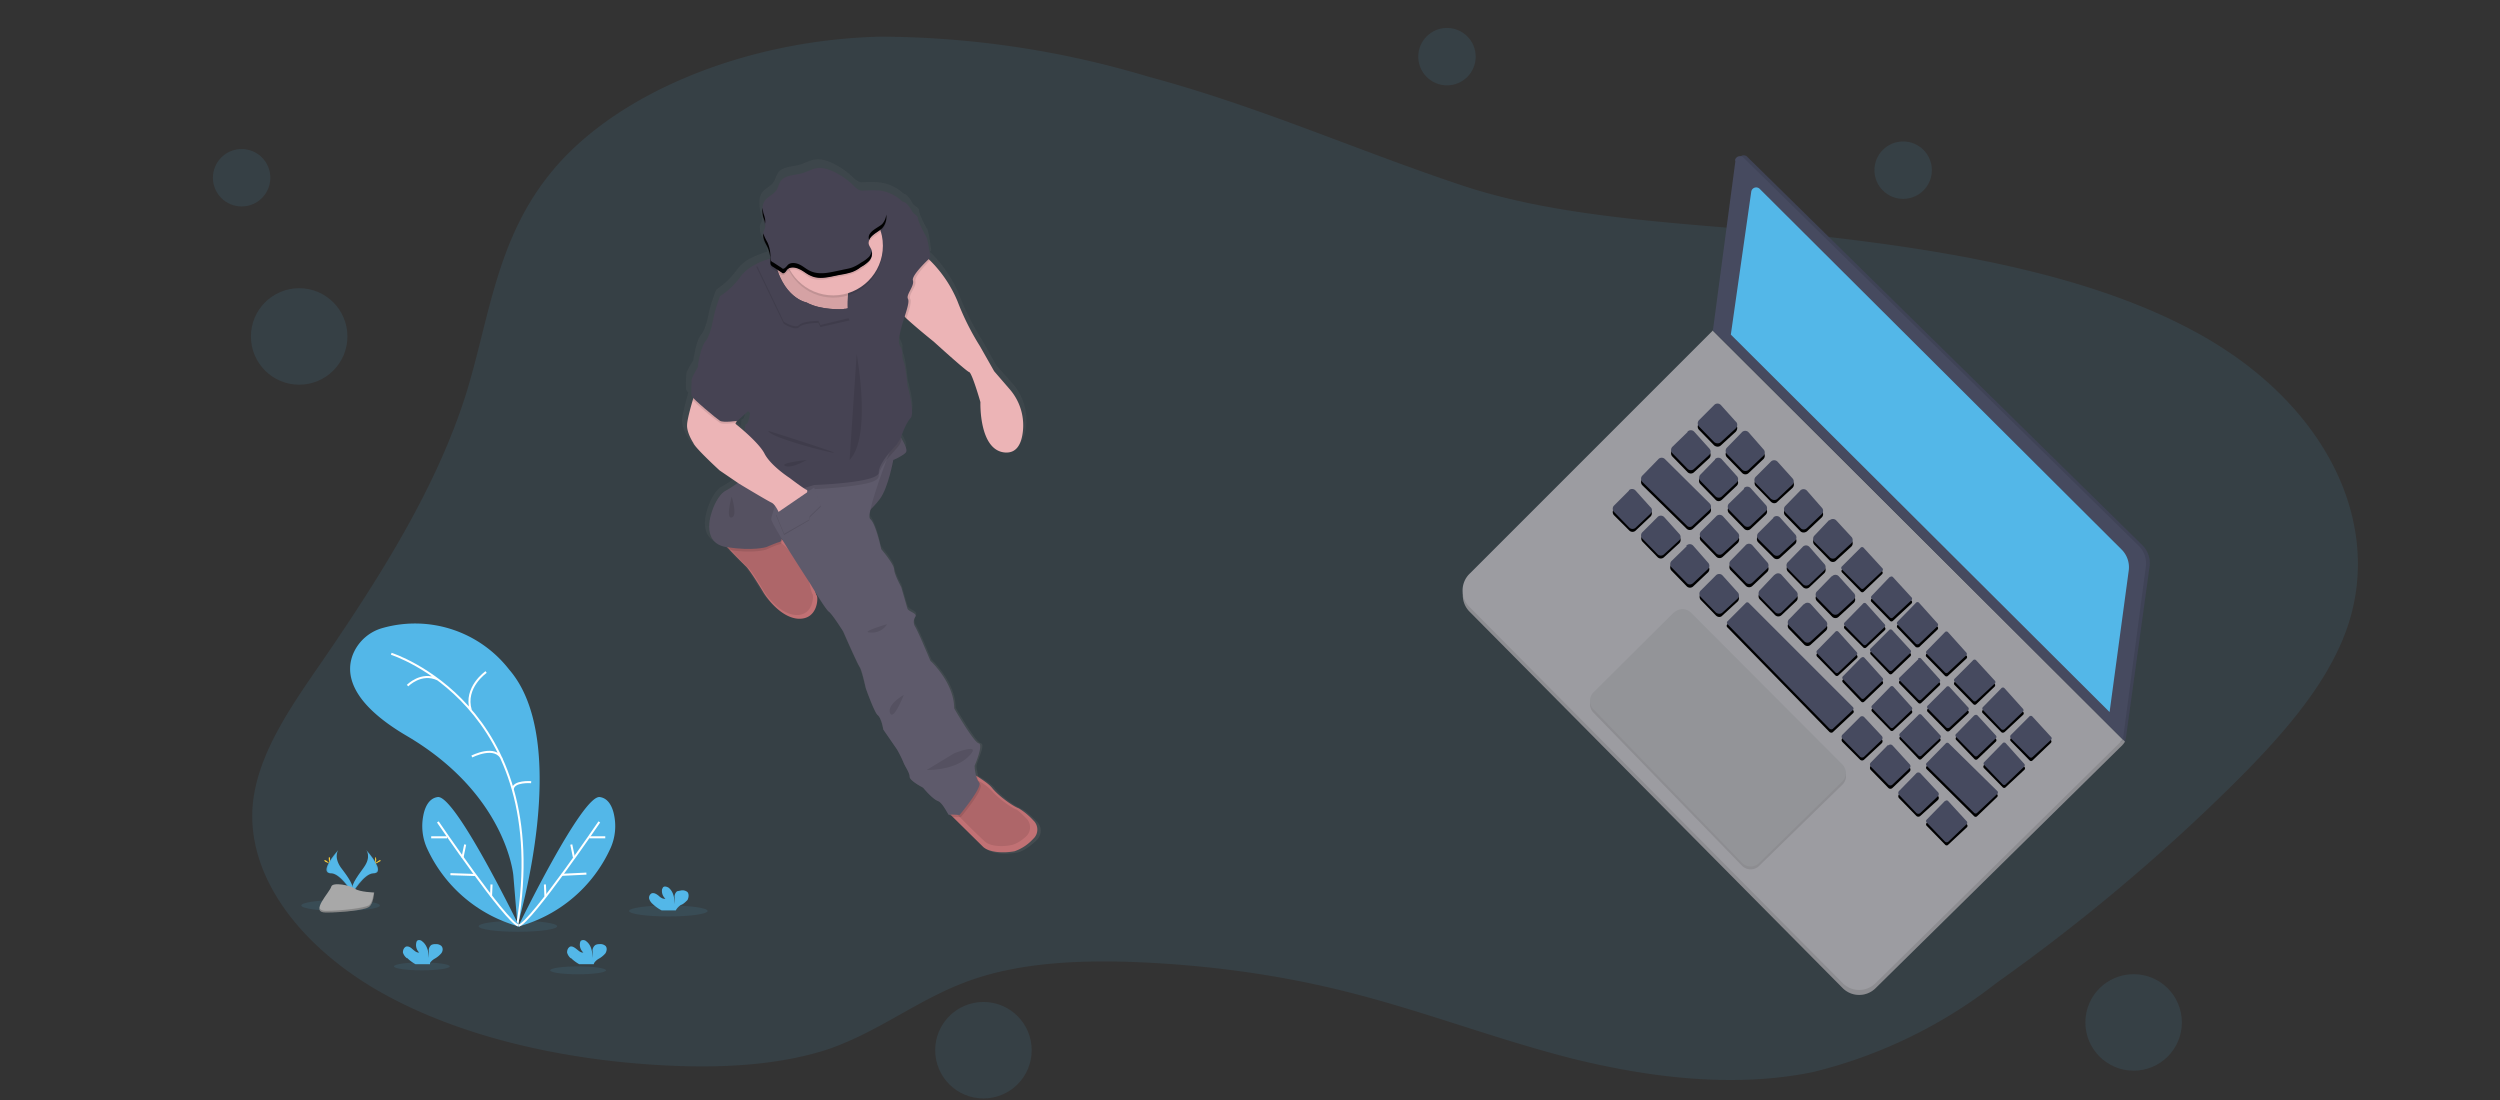 <svg viewBox="0 0 600 264" xmlns="http://www.w3.org/2000/svg" fill-rule="evenodd" clip-rule="evenodd" stroke-miterlimit="10"><rect x="0" y="0" width="600" height="264" fill="#333333" stroke="none"/><path fill="none" d="M0 0h600v264H0z"/><path d="M275.6 18.4a226 226 0 0 0-64.4-9.6c-32.6.8-63.9 13.8-79.2 32.9-13 16.1-14.6 35-20.2 53-7 22.1-20.1 43-34.2 63.6-7.6 11-15.6 22.3-16.9 34.4-1.7 16.8 10.4 33.5 29.4 44.7 19 11.1 44.2 17 69.5 18.3 13.5.7 27.5 0 39.5-4 12.7-4.5 21.9-12.4 34.6-16.7 11.8-4 25.5-4.6 38.8-4.1 17.3.7 34.3 3 50.6 7.1 18.4 4.6 35.6 11.3 54 16 18.5 4.6 39 7.2 58 3.3a116.2 116.2 0 0 0 44.2-21.5 454 454 0 0 0 56.5-47.4c11.4-11.3 22-23.2 27-36.3 9.6-25.2-3.6-53.6-33-70.8-24.3-14.2-57-20.4-89-24.2-29-3.4-62.7-3.6-89.6-12.5-25.6-8.5-48.8-19-75.6-26.2z" fill="#53b7e8" fill-opacity=".1" fill-rule="nonzero"/><path d="M509.5 177.5l.5.5.2-.9-.2-1h-.7l.2 1.4z" fill="#464a5f" fill-rule="nonzero"/><path d="M509.5 177.5l.5.5.2-.9-.2-1h-.7l.2 1.4z" fill-opacity=".1" fill-rule="nonzero"/><path d="M509.5 177.5l.5.5-.5.7-.6-.3-.1-.2.7-.7z" fill="#9c9ca1" fill-rule="nonzero"/><path d="M509.5 177.5l.5.5-.5.7-.6-.3-.1-.2.7-.7z" fill-opacity=".1" fill-rule="nonzero"/><path d="M411.1 80.5l-58.4 58.4a5.6 5.6 0 0 0 0 7.9l89.5 90.3a5.6 5.6 0 0 0 8 0l59.3-58.4L411 80.5z" fill="#9c9ca1" fill-rule="nonzero"/><path d="M411.1 80.5l-58.4 58.4a5.6 5.6 0 0 0 0 7.9l89.5 90.3a5.6 5.6 0 0 0 8 0l59.3-58.4L411 80.5z" fill-opacity=".1" fill-rule="nonzero"/><path d="M411.1 79.3l-58.4 58.4a5.6 5.6 0 0 0 0 8l89.5 90.2a5.6 5.6 0 0 0 8 0l59.3-58.4L411 79.3z" fill="#9c9ca1" fill-rule="nonzero"/><path d="M417.3 38.2L411.9 79l98.3 98.2 5.7-41.3a6 6 0 0 0-1.8-5.1l-94.8-93.2a1.2 1.2 0 0 0-2 .7z" fill="#464a5f" fill-rule="nonzero"/><path d="M417.3 38.2L411.9 79l98.3 98.2 5.7-41.3a6 6 0 0 0-1.8-5.1l-94.8-93.2a1.2 1.2 0 0 0-2 .7z" fill-opacity=".1" fill-rule="nonzero"/><path d="M416.5 38.6l-5.4 40.7 98.4 98.2L515 136a6 6 0 0 0-1.7-5l-94.9-93.2a1.2 1.2 0 0 0-2 .7z" fill="#464a5f" fill-rule="nonzero"/><path d="M411.4 98l-3.6 3.6a1.1 1.1 0 0 0 0 1.6l3.6 3.7c.5.4 1.2.4 1.6 0l3.6-3.3c.4-.5.5-1.2 0-1.6l-3.6-4a1.1 1.1 0 0 0-1.6 0zm6.6 6.6l-3.5 3.6a1.1 1.1 0 0 0 0 1.6l3.6 3.7a1.1 1.1 0 0 0 1.6 0l3.5-3.3a1.1 1.1 0 0 0 0-1.6l-3.5-4a1.1 1.1 0 0 0-1.7 0zm7 7l-3.6 3.6a1.1 1.1 0 0 0 0 1.5l3.6 3.7c.5.5 1.2.5 1.6 0l3.6-3.3c.4-.4.5-1.1 0-1.6l-3.6-3.9a1.1 1.1 0 0 0-1.6 0zm7 7l-3.5 3.6a1.1 1.1 0 0 0 0 1.6l3.6 3.7c.4.4 1.1.4 1.6 0l3.5-3.3a1.1 1.1 0 0 0 0-1.6l-3.5-4a1.1 1.1 0 0 0-1.7 0zm7 7l-3.5 3.6a1.1 1.1 0 0 0 0 1.6l3.6 3.7c.4.5 1.2.5 1.6 0l3.6-3.3a1.1 1.1 0 0 0 0-1.6l-3.6-3.9a1.1 1.1 0 0 0-1.6 0zm7.5 6.6l-4.4 4.5c-.2.2-.2.5 0 .7l4.5 4.6c.2.2.5.2.7 0l4.4-4.2a.5.5 0 0 0 0-.7l-4.4-4.9a.5.5 0 0 0-.8 0zm7 7l-4.3 4.5a.5.5 0 0 0 0 .8l4.4 4.5c.2.2.5.2.7 0l4.4-4.1a.5.5 0 0 0 0-.8l-4.4-4.8a.5.5 0 0 0-.7 0zm6.3 6.3l-4.4 4.5a.5.5 0 0 0 0 .7l4.4 4.6c.2.1.6.1.8 0l4.4-4.2a.5.5 0 0 0 0-.7l-4.4-4.9a.5.5 0 0 0-.8 0zm7 7l-4.4 4.4a.5.5 0 0 0 0 .8l4.4 4.5a.5.5 0 0 0 .7 0l4.4-4.1a.5.5 0 0 0 0-.8l-4.4-4.8a.5.5 0 0 0-.7 0zm6.7 6.7l-4.4 4.5a.5.5 0 0 0 0 .7l4.5 4.6c.2.2.5.2.7 0l4.4-4.2a.5.5 0 0 0 0-.7l-4.4-4.9a.5.5 0 0 0-.8 0zm6.8 6.8l-4.4 4.4a.5.5 0 0 0 0 .8l4.4 4.5c.2.2.5.2.8 0l4.4-4.1a.5.5 0 0 0 0-.8L481 166a.5.5 0 0 0-.8 0zm6.7 6.7l-4.4 4.5c-.2.2-.2.5 0 .7l4.5 4.6c.2.2.5.2.7 0l4.4-4.2a.5.5 0 0 0 0-.7l-4.4-4.8a.5.5 0 0 0-.8 0zm-82-68.3l-3.6 3.6a1.1 1.1 0 0 0 0 1.6l3.6 3.7a1.1 1.1 0 0 0 1.6 0l3.6-3.3a1.1 1.1 0 0 0 0-1.6l-3.6-4a1.1 1.1 0 0 0-1.6 0zm-14 14l-3.6 3.7a1.1 1.1 0 0 0 0 1.6l3.6 3.6a1.1 1.1 0 0 0 1.6 0l3.5-3.3a1.1 1.1 0 0 0 0-1.6l-3.6-3.9a1.1 1.1 0 0 0-1.6 0zm20.6-7.4l-3.5 3.6a1.1 1.1 0 0 0 0 1.6l3.6 3.7c.4.5 1.1.5 1.6 0l3.5-3.3a1.1 1.1 0 0 0 0-1.6l-3.6-4a1.1 1.1 0 0 0-1.6 0zm7 7l-3.6 3.6a1.1 1.1 0 0 0 0 1.6l3.6 3.7a1.1 1.1 0 0 0 1.6 0l3.5-3.3a1.1 1.1 0 0 0 .1-1.6l-3.6-4a1.1 1.1 0 0 0-1.7 0zm7 7l-3.6 3.6a1.1 1.1 0 0 0 0 1.6l3.7 3.7a1.1 1.1 0 0 0 1.5 0l3.6-3.3a1.1 1.1 0 0 0 0-1.6l-3.6-4a1.1 1.1 0 0 0-1.6 0zm-27.8-.1l-3.6 3.6a1.1 1.1 0 0 0 0 1.5l3.6 3.7a1.1 1.1 0 0 0 1.6 0l3.6-3.3a1.1 1.1 0 0 0 0-1.6l-3.6-4a1.1 1.1 0 0 0-1.6 0zm7 7l-3.6 3.5a1.1 1.1 0 0 0 0 1.6l3.6 3.7a1.1 1.1 0 0 0 1.6 0l3.5-3.3a1.1 1.1 0 0 0 0-1.6l-3.5-4a1.1 1.1 0 0 0-1.7 0zm7 7l-3.6 3.6a1.1 1.1 0 0 0 0 1.5l3.6 3.7c.5.5 1.2.5 1.6 0l3.6-3.3a1.1 1.1 0 0 0 0-1.6l-3.6-3.9a1.1 1.1 0 0 0-1.6 0zm20.8-6.8l-3.5 3.6a1.1 1.1 0 0 0 0 1.5l3.6 3.7a1.1 1.1 0 0 0 1.6 0l3.5-3.3a1.1 1.1 0 0 0 0-1.6l-3.5-3.9a1.1 1.1 0 0 0-1.7 0zm7 7l-3.5 3.6a1.1 1.1 0 0 0 0 1.6l3.6 3.7a1.1 1.1 0 0 0 1.6 0l3.6-3.3a1.1 1.1 0 0 0 0-1.6l-3.6-4a1.1 1.1 0 0 0-1.6 0zm7.5 6.6l-4.4 4.5a.5.5 0 0 0 0 .7l4.5 4.5a.5.5 0 0 0 .7 0l4.4-4.1a.5.5 0 0 0 0-.8l-4.4-4.8a.5.5 0 0 0-.8 0zm6.3 6.2l-4.4 4.5a.5.5 0 0 0 0 .7l4.4 4.6a.5.5 0 0 0 .7 0l4.4-4.2a.5.5 0 0 0 0-.7l-4.4-4.9a.5.5 0 0 0-.7 0zm7 7l-4.5 4.5a.5.5 0 0 0 0 .7l4.5 4.6c.2.2.5.2.7 0l4.4-4.2a.5.5 0 0 0 0-.7l-4.4-4.9a.5.5 0 0 0-.8 0zm6.7 6.8l-4.4 4.4a.5.5 0 0 0 0 .8l4.4 4.5c.2.2.6.2.8 0l4.4-4.1a.5.5 0 0 0 0-.8l-4.4-4.8a.5.5 0 0 0-.8 0zm-55.2-41l-3.6 3.6a1.1 1.1 0 0 0 0 1.6l3.6 3.7a1.1 1.1 0 0 0 1.6 0l3.6-3.3c.4-.5.4-1.2 0-1.6l-3.6-4a1.1 1.1 0 0 0-1.6 0zm7 7l-3.5 3.6a1.1 1.1 0 0 0 0 1.6l3.6 3.7a1.1 1.1 0 0 0 1.6 0l3.5-3.3a1.1 1.1 0 0 0 0-1.6l-3.5-4a1.1 1.1 0 0 0-1.7 0zm7 7l-3.5 3.6a1.1 1.1 0 0 0 0 1.6l3.6 3.7a1.1 1.1 0 0 0 1.6 0l3.5-3.3a1.1 1.1 0 0 0 0-1.6l-3.5-4a1.1 1.1 0 0 0-1.7 0zm7 7.1l-3.5 3.6a1.1 1.1 0 0 0 0 1.6l3.6 3.7a1.1 1.1 0 0 0 1.6 0l3.6-3.3a1.1 1.1 0 0 0 0-1.6l-3.6-4a1.1 1.1 0 0 0-1.6 0zm7.6 6.6l-4.4 4.4c-.2.2-.2.6 0 .8l4.4 4.5a.5.5 0 0 0 .7 0l4.4-4.1a.5.5 0 0 0 0-.8l-4.4-4.8a.5.5 0 0 0-.7 0zm6.2 6.2l-4.4 4.5c-.2.2-.2.5 0 .7l4.4 4.6a.5.5 0 0 0 .7 0l4.4-4.2a.5.5 0 0 0 0-.7l-4.3-4.9a.5.5 0 0 0-.8 0zm7 7l-4.4 4.5c-.2.2-.2.5 0 .7l4.4 4.5a.5.5 0 0 0 .7 0l4.4-4.1a.5.5 0 0 0 0-.7l-4.4-4.9a.5.5 0 0 0-.7 0zm6.7 6.8l-4.4 4.4c-.2.2-.2.5 0 .7l4.4 4.6a.5.5 0 0 0 .8 0l4.4-4.2a.5.5 0 0 0 0-.7l-4.4-4.8a.5.5 0 0 0-.8 0zm13.5 0l-4.4 4.5a.5.5 0 0 0 0 .7l4.4 4.6a.5.5 0 0 0 .7 0l4.4-4.2a.5.5 0 0 0 0-.7l-4.4-4.9a.5.5 0 0 0-.7 0zm6.7 6.8l-4.4 4.4a.5.5 0 0 0 0 .8l4.4 4.5a.5.5 0 0 0 .8 0l4.4-4.1a.5.5 0 0 0 0-.8l-4.4-4.8a.5.5 0 0 0-.8 0zm-34.2-6.3l-4.2 4.2a.7.7 0 0 0 0 1l4.2 4.2a.7.7 0 0 0 1 0l4.2-3.9a.7.7 0 0 0 0-1l-4.2-4.5a.7.7 0 0 0-1 0zm6.7 6.7l-4.1 4.2a.7.7 0 0 0 0 1l4.2 4.3a.7.7 0 0 0 1 0l4.1-3.9a.7.7 0 0 0 0-1l-4.1-4.6a.7.7 0 0 0-1 0zm6.8 6.8l-4.1 4.2a.7.7 0 0 0 0 1l4.1 4.2a.7.7 0 0 0 1 0l4.2-3.8a.7.7 0 0 0 0-1l-4.2-4.6a.7.7 0 0 0-1 0zm6.9 6.6l-4.4 4.5c-.2.2-.2.5 0 .7l4.4 4.5a.5.5 0 0 0 .8 0l4.4-4.1a.5.5 0 0 0 0-.8l-4.4-4.8a.5.5 0 0 0-.8 0zM398 111l-3.8 3.9a1.1 1.1 0 0 0 0 1.6l10.6 10.4c.4.4 1.1.4 1.5 0l4-3.7a1.1 1.1 0 0 0 0-1.6L399.6 111a1.1 1.1 0 0 0-1.6 0zm69 68.2l-4.6 4.7c-.2.2-.2.5 0 .7l11.4 11.3a.5.5 0 0 0 .7 0l4.8-4.6a.5.5 0 0 0 0-.7L467.7 179a.5.5 0 0 0-.7 0zm-48-33.7l-4.4 4.3a.5.5 0 0 0 0 .8l24.5 25.1c.3.2.6.2.8 0l4.8-4.5a.5.5 0 0 0 0-.8l-25-25a.5.5 0 0 0-.7 0z" fill-rule="nonzero"/><path d="M411.4 97.2l-3.6 3.6a1.1 1.1 0 0 0 0 1.6l3.6 3.7c.5.4 1.2.4 1.6 0l3.6-3.3c.4-.4.5-1.2 0-1.6l-3.6-4a1.1 1.1 0 0 0-1.6 0zm6.6 6.6l-3.5 3.6a1.1 1.1 0 0 0 0 1.6l3.6 3.7a1.1 1.1 0 0 0 1.6 0l3.5-3.3a1.1 1.1 0 0 0 0-1.6l-3.5-4a1.1 1.1 0 0 0-1.7 0zm7 7l-3.6 3.6a1.1 1.1 0 0 0 0 1.6l3.6 3.7c.5.4 1.2.4 1.6 0l3.6-3.4a1.1 1.1 0 0 0 0-1.5l-3.6-4a1.1 1.1 0 0 0-1.6 0zm7 7l-3.5 3.6a1.1 1.1 0 0 0 0 1.6l3.6 3.7c.4.5 1.1.5 1.6 0l3.5-3.3a1.1 1.1 0 0 0 0-1.6l-3.5-4a1.1 1.1 0 0 0-1.7 0zm7 7l-3.5 3.7a1.1 1.1 0 0 0 0 1.6l3.6 3.6c.4.5 1.2.5 1.6 0l3.6-3.3a1.1 1.1 0 0 0 0-1.6l-3.6-3.9a1.1 1.1 0 0 0-1.6 0zm7.5 6.7l-4.4 4.4a.5.5 0 0 0 0 .8l4.5 4.5c.2.2.5.2.7 0l4.4-4.1a.5.5 0 0 0 0-.8l-4.4-4.8a.5.5 0 0 0-.8 0zm7 7l-4.3 4.5a.5.5 0 0 0 0 .7l4.4 4.5c.2.2.5.2.7 0l4.4-4.1a.5.5 0 0 0 0-.8l-4.4-4.8a.5.5 0 0 0-.7 0zm6.3 6.2l-4.4 4.5a.5.5 0 0 0 0 .7l4.4 4.6c.2.2.6.2.8 0l4.4-4.2a.5.5 0 0 0 0-.7l-4.4-4.9a.5.5 0 0 0-.8 0zm7 7l-4.4 4.5a.5.5 0 0 0 0 .7l4.4 4.5a.5.5 0 0 0 .7 0l4.4-4.1a.5.5 0 0 0 0-.7l-4.4-4.9a.5.5 0 0 0-.7 0zm6.7 6.8l-4.4 4.4a.5.5 0 0 0 0 .7l4.5 4.6c.2.2.5.2.7 0l4.4-4.1a.5.5 0 0 0 0-.8l-4.4-4.8a.5.5 0 0 0-.8 0zm6.8 6.7l-4.4 4.5a.5.5 0 0 0 0 .7l4.4 4.6c.2.2.6.2.8 0l4.4-4.2a.5.5 0 0 0 0-.7l-4.4-4.9a.5.5 0 0 0-.8 0zm6.7 6.8l-4.4 4.4c-.2.2-.2.6 0 .8l4.5 4.5c.2.2.5.2.7 0l4.4-4.1a.5.5 0 0 0 0-.8l-4.4-4.8a.5.5 0 0 0-.8 0zm-82-68.3l-3.6 3.5a1.1 1.1 0 0 0 0 1.6l3.6 3.7a1.1 1.1 0 0 0 1.6 0l3.6-3.3a1.1 1.1 0 0 0 0-1.6l-3.6-4a1.1 1.1 0 0 0-1.6 0zm-14 14l-3.6 3.6a1.1 1.1 0 0 0 0 1.6l3.6 3.7a1.1 1.1 0 0 0 1.6 0l3.5-3.3c.5-.5.5-1.2 0-1.6l-3.6-4a1.1 1.1 0 0 0-1.6 0zm20.6-7.4l-3.5 3.6a1.1 1.1 0 0 0 0 1.5l3.6 3.7a1.1 1.1 0 0 0 1.6 0l3.5-3.3a1.1 1.1 0 0 0 0-1.6l-3.6-4a1.1 1.1 0 0 0-1.6 0zm7 7l-3.6 3.5a1.1 1.1 0 0 0 0 1.6l3.6 3.7a1.1 1.1 0 0 0 1.6 0l3.5-3.3a1.1 1.1 0 0 0 .1-1.6l-3.6-4a1.1 1.1 0 0 0-1.7 0zm7 7l-3.6 3.6a1.1 1.1 0 0 0 0 1.5l3.7 3.7a1.1 1.1 0 0 0 1.5 0l3.6-3.3a1.1 1.1 0 0 0 0-1.6l-3.6-4a1.1 1.1 0 0 0-1.6 0zm-27.8-.2l-3.6 3.6a1.1 1.1 0 0 0 0 1.6l3.6 3.7a1.1 1.1 0 0 0 1.6 0l3.6-3.3a1.1 1.1 0 0 0 0-1.6l-3.6-4a1.1 1.1 0 0 0-1.6 0zm7 7l-3.6 3.5a1.1 1.1 0 0 0 0 1.6l3.6 3.7c.4.5 1.1.5 1.6 0l3.5-3.3a1.1 1.1 0 0 0 0-1.6l-3.5-4a1.1 1.1 0 0 0-1.7 0zm7 7l-3.6 3.6a1.1 1.1 0 0 0 0 1.6l3.6 3.7c.5.4 1.2.4 1.6 0l3.6-3.3a1.1 1.1 0 0 0 0-1.6l-3.6-4a1.1 1.1 0 0 0-1.6 0zm20.8-6.8l-3.5 3.6a1.1 1.1 0 0 0 0 1.6l3.6 3.7a1.1 1.1 0 0 0 1.6 0l3.5-3.3a1.1 1.1 0 0 0 0-1.6l-3.5-4a1.1 1.1 0 0 0-1.7 0zm7 7l-3.5 3.6a1.1 1.1 0 0 0 0 1.6l3.6 3.7a1.1 1.1 0 0 0 1.6 0l3.6-3.3a1.1 1.1 0 0 0 0-1.6l-3.6-4a1.1 1.1 0 0 0-1.6 0zm7.5 6.6l-4.4 4.5a.5.5 0 0 0 0 .7l4.5 4.6a.5.5 0 0 0 .7 0l4.4-4.2a.5.5 0 0 0 0-.7l-4.4-4.9a.5.5 0 0 0-.8 0zm6.3 6.3l-4.4 4.4a.5.5 0 0 0 0 .8l4.4 4.5a.5.5 0 0 0 .7 0l4.4-4.2a.5.5 0 0 0 0-.7l-4.4-4.8a.5.5 0 0 0-.7 0zm7 7l-4.5 4.4a.5.5 0 0 0 0 .7l4.5 4.6c.2.2.5.2.7 0l4.4-4.2a.5.5 0 0 0 0-.7l-4.4-4.9a.5.5 0 0 0-.8 0zm6.7 6.7l-4.4 4.4a.5.5 0 0 0 0 .8l4.4 4.5c.2.2.6.2.8 0l4.4-4.1a.5.5 0 0 0 0-.8l-4.4-4.8a.5.5 0 0 0-.8 0zm-55.2-41l-3.6 3.6a1.1 1.1 0 0 0 0 1.6l3.6 3.7a1.1 1.1 0 0 0 1.6 0l3.6-3.3c.4-.5.4-1.2 0-1.6l-3.6-4a1.1 1.1 0 0 0-1.6 0zm7 7l-3.5 3.6a1.1 1.1 0 0 0 0 1.6l3.6 3.7a1.1 1.1 0 0 0 1.6 0l3.5-3.3a1.1 1.1 0 0 0 0-1.6l-3.5-4a1.1 1.1 0 0 0-1.7 0zm7 7l-3.5 3.7a1.1 1.1 0 0 0 0 1.6l3.6 3.7a1.1 1.1 0 0 0 1.6 0l3.5-3.4a1.1 1.1 0 0 0 0-1.6l-3.5-3.9a1.1 1.1 0 0 0-1.7 0zm7 7.1l-3.5 3.6a1.1 1.1 0 0 0 0 1.6l3.6 3.7a1.1 1.1 0 0 0 1.6 0l3.6-3.3a1.1 1.1 0 0 0 0-1.6l-3.6-4a1.1 1.1 0 0 0-1.6 0zm7.6 6.6l-4.4 4.5c-.2.2-.2.5 0 .7l4.4 4.6a.5.5 0 0 0 .7 0l4.4-4.2a.5.5 0 0 0 0-.7l-4.4-4.9a.5.5 0 0 0-.7 0zm6.2 6.2l-4.4 4.5c-.2.2-.2.5 0 .7l4.4 4.6a.5.5 0 0 0 .7 0l4.4-4.2a.5.5 0 0 0 0-.7l-4.3-4.8a.5.5 0 0 0-.8 0zm7 7l-4.4 4.5c-.2.2-.2.5 0 .7l4.4 4.6a.5.5 0 0 0 .7 0l4.4-4.2a.5.5 0 0 0 0-.7l-4.4-4.9a.5.5 0 0 0-.7 0zm6.7 6.8L456 176c-.2.2-.2.6 0 .8l4.4 4.5a.5.5 0 0 0 .8 0l4.4-4.1a.5.5 0 0 0 0-.8l-4.4-4.8a.5.5 0 0 0-.8 0zm13.5 0l-4.4 4.5a.5.5 0 0 0 0 .8l4.4 4.5a.5.5 0 0 0 .7 0l4.4-4.2a.5.5 0 0 0 0-.7l-4.4-4.8a.5.5 0 0 0-.7 0zm6.7 6.8l-4.4 4.5a.5.5 0 0 0 0 .7l4.4 4.6a.5.5 0 0 0 .8 0l4.4-4.2a.5.5 0 0 0 0-.7l-4.4-4.9a.5.5 0 0 0-.8 0zm-34.2-6.3l-4.2 4.2a.7.7 0 0 0 0 1l4.2 4.3a.7.7 0 0 0 1 0l4.2-4a.7.7 0 0 0 0-1l-4.2-4.5a.7.7 0 0 0-1 0zm6.7 6.7L449 183a.7.7 0 0 0 0 1l4.2 4.3a.7.7 0 0 0 1 0l4.1-3.9a.7.7 0 0 0 0-1l-4.1-4.5a.7.7 0 0 0-1 0zm6.8 6.8l-4.1 4.2a.7.7 0 0 0 0 1l4.1 4.3a.7.7 0 0 0 1 0l4.2-4a.7.7 0 0 0 0-1l-4.2-4.5a.7.7 0 0 0-1 0zm6.9 6.6l-4.4 4.5c-.2.2-.2.5 0 .7l4.4 4.6c.2.2.6.2.8 0l4.4-4.2a.5.5 0 0 0 0-.7l-4.4-4.8a.5.5 0 0 0-.8 0zm-68.8-82l-3.8 3.9a1.1 1.1 0 0 0 0 1.6l10.6 10.4c.4.5 1.1.5 1.5 0l4-3.7a1.1 1.1 0 0 0 0-1.6l-10.7-10.6a1.1 1.1 0 0 0-1.6 0zm69 68.2l-4.6 4.7c-.2.2-.2.5 0 .7l11.4 11.3a.5.5 0 0 0 .7 0l4.8-4.5a.5.5 0 0 0 0-.8l-11.6-11.4a.5.5 0 0 0-.7 0zm-48-33.7l-4.4 4.4a.5.5 0 0 0 0 .7l24.5 25.1c.3.2.6.2.8 0l4.8-4.5a.5.5 0 0 0 0-.7l-25-25a.5.5 0 0 0-.7 0z" fill="#464a5f" fill-rule="nonzero"/><path d="M401.7 147.8L382.4 167a2.9 2.9 0 0 0 0 4l35.7 36.8a2.9 2.9 0 0 0 4.1 0l20-19.5a2.9 2.9 0 0 0 0-4.1l-36.4-36.4a2.9 2.9 0 0 0-4 0z" fill-opacity=".1" fill-rule="nonzero"/><path d="M401.7 147l-19.3 19.2a2.9 2.9 0 0 0 0 4l35.7 36.9a2.9 2.9 0 0 0 4.1 0l20-19.6a2.9 2.9 0 0 0 0-4L405.8 147a2.9 2.9 0 0 0-4 0z" fill="#939498" fill-rule="nonzero"/><path d="M420.3 46l-4.9 34.3 90.9 90.6 4.6-34a6 6 0 0 0-1.7-5l-86.9-86.6a1.2 1.2 0 0 0-2 .7z" fill="#53b7e8" fill-rule="nonzero"/><ellipse cx="295.1" cy="682.4" rx="23.1" ry="3.2" fill="#53b7e8" fill-opacity=".1" transform="matrix(.408 0 0 .413 40 -63.2)"/><ellipse cx="206.6" cy="691.3" rx="23.1" ry="3.2" fill="#53b7e8" fill-opacity=".1" transform="matrix(.408 0 0 .413 40 -63.2)"/><ellipse cx="102.3" cy="679.2" rx="23.1" ry="3.2" fill="#53b7e8" fill-opacity=".1" transform="matrix(.408 0 0 .413 40 -63.2)"/><ellipse cx="242" cy="716.9" rx="16.4" ry="2.3" fill="#53b7e8" fill-opacity=".1" transform="matrix(.408 0 0 .413 40 -63.2)"/><ellipse cx="150.1" cy="714.6" rx="16.4" ry="2.3" fill="#53b7e8" fill-opacity=".1" transform="matrix(.408 0 0 .413 40 -63.2)"/><path d="M124.2 222.1s13.2-43.9-2-61.4a28.6 28.6 0 0 0-30.3-10 10.8 10.8 0 0 0-7 5.9c-2 4.4-1.6 11.6 12.7 20 24 14.1 25.6 33.5 25.6 33.5l1 12z" fill="#53b7e8" fill-rule="nonzero"/><path d="M175 570s95.6 29.8 74.1 157.8m-18.3-147.2s-13.1 8.9-9 22.2m-37.2-14.3s8-8.2 17.8-3.6m20 44.8s14.1-7.2 17.8 1.8m17.1 13.1s-10.6-.8-10.8 4.2" fill="none" stroke="#fff" stroke-width="1.2" transform="matrix(.408 0 0 .413 22.5 -78.5)"/><path d="M124.7 222.5s-15.5-32-19.7-31.2c-2 .3-3 2.3-3.4 4.4a13 13 0 0 0 .8 7.7 34.2 34.2 0 0 0 22.3 19z" fill="#53b7e8" fill-rule="nonzero"/><path d="M202.4 667.7s39.8 57.8 47.5 60.3" fill="none" stroke="#fff" stroke-width="1.2" transform="matrix(.408 0 0 .413 22.5 -78.5)"/><path d="M155.6 639.6h9.3" fill="none" stroke="#fff" stroke-width="1.2" transform="matrix(.408 0 0 .413 40 -63.2)"/><path d="M108.1 209.8l6 .2" fill="none" stroke="#fff" stroke-width=".5"/><path d="M175.6 643.8l-1.6 7.6m17.1 15.6l-.3 6.9" fill="none" stroke="#fff" stroke-width="1.2" transform="matrix(.408 0 0 .413 40 -63.2)"/><path d="M124.3 222.5s15.5-32 19.7-31.2c2 .3 3 2.3 3.4 4.4a13 13 0 0 1-.8 7.7 34.1 34.1 0 0 1-22.3 19z" fill="#53b7e8" fill-rule="nonzero"/><path d="M297.4 667.7S257.6 725.5 250 728" fill="none" stroke="#fff" stroke-width="1.2" transform="matrix(.408 0 0 .413 22.5 -78.5)"/><path d="M258 639.6h-9.3m-1.8 21.1l-14.6.7m5.7-17.6l1.6 7.6M222.5 667l.3 6.9" fill="none" stroke="#fff" stroke-width="1.2" transform="matrix(.408 0 0 .413 40 -63.2)"/><path d="M97.7 230a2.7 2.7 0 0 1-1-1.4c0-.6.2-1.1.7-1.4.6-.2 1.2.2 1.6.6.5.4 1 .9 1.6.8a2.5 2.5 0 0 1-.7-2.3 1 1 0 0 1 .2-.5c.3-.3.9-.2 1.2.1 1.2.9 1.6 2.5 1.6 4a7.6 7.6 0 0 0 0-1.7 1.7 1.7 0 0 1 .6-1.4 1.8 1.8 0 0 1 1-.2 1.9 1.9 0 0 1 1.4.4c.5.5.4 1.3 0 1.8a5.8 5.8 0 0 1-1.6 1.3 3.4 3.4 0 0 0-1.1 1v.3h-3.5a9.4 9.4 0 0 1-2-1.5zm59-13a2.7 2.7 0 0 1-.9-1.3 1.2 1.2 0 0 1 .6-1.3c.6-.2 1.2.2 1.7.6.4.4 1 .8 1.6.7a2.5 2.5 0 0 1-.8-2.3l.2-.4c.3-.4.9-.2 1.3 0 1.2.9 1.5 2.5 1.5 4a7.6 7.6 0 0 0 0-1.6 1.7 1.7 0 0 1 .6-1.5l1-.2a1.9 1.9 0 0 1 1.5.4c.4.5.3 1.3 0 1.9-.5.5-1 1-1.6 1.2a3.6 3.6 0 0 0-1.1 1.1.9.9 0 0 0-.1.2h-3.4a9.4 9.4 0 0 1-2-1.4zM137 230a2.7 2.7 0 0 1-.9-1.4c0-.6.2-1.1.7-1.4.5-.2 1.1.2 1.6.6.5.4 1 .9 1.6.8a2.5 2.5 0 0 1-.8-2.3 1 1 0 0 1 .2-.5c.4-.3 1-.2 1.3.1 1.2.9 1.5 2.5 1.5 4a7.6 7.6 0 0 0 0-1.7 1.7 1.7 0 0 1 .7-1.4 1.8 1.8 0 0 1 .9-.2 1.9 1.9 0 0 1 1.5.4c.5.5.3 1.3 0 1.8a5.8 5.8 0 0 1-1.6 1.3 3.4 3.4 0 0 0-1.1 1l-.1.3H139a9.4 9.4 0 0 1-2-1.5zm-55.8-26s-1.2 1.6.6 4.2c1.9 2.5 3.4 4.6 2.8 6.2 0 0-2.8-4.7-5.1-4.8-2.3 0-.8-2.8 1.7-5.6z" fill="#53b7e8" fill-rule="nonzero"/><path d="M81.2 204a2 2 0 0 0-.2.5c-2.3 2.6-3.4 5-1.3 5.1 2 .1 4.4 3.7 5 4.6l-.1.2s-2.8-4.7-5.1-4.8c-2.3 0-.8-2.8 1.7-5.6z" fill-opacity=".1" fill-rule="nonzero"/><path d="M78.9 206.1l.1 1s.2-.4.2-1-.1-.3-.2-.3c0 0-.1-.3-.1.3zM78 206.8l1 .4s-.3-.4-.8-.7c-.5-.2-.3 0-.3 0 0 .1-.3 0 .2.3z" fill="#ffd037" fill-rule="nonzero"/><path d="M87.9 204s1.3 1.6-.6 4.2c-1.8 2.5-3.4 4.6-2.7 6.2 0 0 2.7-4.7 5-4.8 2.3 0 .8-2.8-1.7-5.6z" fill="#53b7e8" fill-rule="nonzero"/><path d="M87.9 204l.3.5c2.2 2.6 3.3 5 1.2 5.1-2 .1-4.3 3.7-5 4.6l.2.2s2.7-4.7 5-4.8c2.3 0 .8-2.8-1.7-5.6z" fill-opacity=".1" fill-rule="nonzero"/><path d="M90.3 206.1c0 .6-.1 1-.2 1l-.1-1c0-.6 0-.3.1-.3s.1-.3.1.3z" fill="#ffd037" fill-rule="nonzero"/><path d="M91 206.8c-.4.3-.9.5-1 .4l1-.7c.4-.2.2 0 .3 0 0 .1.3 0-.2.3z" fill="#ffd037" fill-rule="nonzero"/><path d="M89.8 214.2s-3.5-.1-4.6-.9c-1-.8-5.4-1.7-5.7-.5-.3 1.3-5.3 6.2-1.3 6.2s9.3-.6 10.3-1.3c1.1-.6 1.3-3.5 1.3-3.5z" fill="#a8a8a8" fill-rule="nonzero"/><path d="M78.1 218.6c4 0 9.3-.7 10.4-1.3.8-.5 1.1-2.3 1.2-3.1h.1s-.2 2.9-1.2 3.5c-1.1.7-6.4 1.3-10.4 1.3-1.1 0-1.5-.4-1.5-1 .2.3.6.6 1.4.6z" fill-opacity=".2" fill-rule="nonzero"/><path d="M215.6 371.2c-.2 4.2 3.4 9.8 3.4 9.8 1.1 2.6 14.6 15 14.6 15l10 6.6a55.9 55.9 0 0 1-6.3 4c-5 2.6-7.6 10.8-7.6 10.8s-7.4 17.7 7.6 20.2h.2l1.4 1.5a99 99 0 0 0 8.7 8.8c2.5 1.7 10.2 14.6 10.2 14.6s8.2 13.4 19 14c10.8.6 10.8-11.8 10-12.6a5 5 0 0 1-.7-1.7c2.6 4.2 6.1 9.6 7.3 10.4 1.9 1.2 8 11 8 11s7.7 17.6 9 19.4c1.2 2 3.4 11.2 3.4 11.2s4.4 13 6.4 14.7c2 1.7 3.1 7.9 3.1 7.9l7.6 10.9a66 66 0 0 1 3.4 7c1 2.4 3.5 5.6 3.5 7.7 0 2.2 7.2 6 7.2 6s5.2 6 8.2 7.1c3 1.1 5.8 8.2 6.2 7.8.3-.2.6-.2 1-.2l1.1 1.2c4.8 4.8 14.3 14.2 16.7 16.4 3.3 3 10.9 3.4 17.1 2.2 3.3-.7 7.2-3.7 10.2-6.5a7 7 0 0 0 .2-10.1c-3-3-6.5-6.1-8-6.6a47 47 0 0 1-14.6-11.2c-2-2.4-5.5-4.7-8.5-6.4l-.3-.2a31.2 31.2 0 0 1-1-5.2c-.1-1.8 5.2-11.7 2.4-12.3-2.8-.6-13.5-19.1-13.5-19.1-.1-14-13-25.8-13-25.8s-6.4-15.3-8.3-18.5a5 5 0 0 1 0-5.6c1.1-1.7-3.6-2.8-4.2-4.2-.7-1.4-3.6-12-3.6-12s-3.7-6.4-3.8-9.4c-.2-3-7.2-11.2-7.2-11.2s-2.9-13.8-6-16.3c-.6-.5-.5-2.3 0-5l.1-.1.5-.5.2-.1a51.3 51.3 0 0 0 4-4.5v-.1l.7-.7c4.5-6.3 7.3-21 7.3-21l2.1-1.1a19.7 19.7 0 0 0 4.5-3.1 1 1 0 0 0 .2-.3 1.4 1.4 0 0 0 0-.2.5.5 0 0 0 0-.1 1.3 1.3 0 0 0 0-.3v-.4-.4V383.7l-.2-.3a1 1 0 0 0 0-.1v-.4l-.8-1.6-.2-.5c-.5-1-1-1.9-1.6-2.7 1-3.2 3.2-8.7 5.1-10.6 2.9-2.8-1.5-17.7-1.5-17.7s-1-10.6-2.2-13.7c-1.3-3.1 0-3.6-1-6.2-1.2-3-2.1-2.8-.6-9.7.6-2.6 1.5-5.4 2.4-8l1 .9c5.8 5.4 14.9 12.6 14.9 12.6s17.9 16.1 19.4 16.6c1.6.5 6.3 16.3 6.3 16.3s-1 26.3 13.3 27.4c6.2.5 8.8-4.3 9.7-9.9a29.8 29.8 0 0 0-7-24.4L384 342l-7.7-13.7A139.3 139.3 0 0 1 364 304a68.1 68.1 0 0 0-15-22.3l-.7-.6.8-.8s-1.3-10.2-2.2-11.5c-1-1.2-4.4-8.4-4.4-10 0-1.6-2.2-1.8-3.4-3.7 0 0-2.2-4.3-4.3-5a3 3 0 0 1-1-.6 22.5 22.5 0 0 0-12.8-5.6l-1.2-.1a69.9 69.9 0 0 0-8.4.1c-2.2-.6-3.8-2.3-5.4-3.8a42.4 42.4 0 0 0-8.8-6c-3.3-1.7-7-3-10.6-2.4-2.8.5-5.4 2-8.1 2.8-4 1.1-8.8.9-11.3 4.1-1.2 1.6-1.5 3.6-2.6 5.2-1.6 2.3-4.5 3.3-6.1 5.5a8.5 8.5 0 0 0-1.4 5.6 15.3 15.3 0 0 0 .5 4.6l1 4a5 5 0 0 1-.2.7c-.2 1-.7 1.8-1 2.8a5 5 0 0 0 0 1.6c-.3 2.4 1.3 4.7 2.3 6.9a18.4 18.4 0 0 1 1.6 5.5 51.9 51.9 0 0 0-7.6 2.9 21.6 21.6 0 0 0-8.4 6.4 42.7 42.7 0 0 1-11.3 11 88.8 88.8 0 0 0-3.5 10.2c-1 4-1.9 10.6-4.7 14-2.8 3.4-4.1 13.6-4.1 13.6s-3.8 6-3.8 7.3-.5 7 0 8.7a5.1 5.1 0 0 0 1.1 1.4l-.3 1c-1.3 4.6-3 11.2-3.1 13.8zm88.4-70l-.3 1v-1h.3zM268.3 434l-.5-.5-.3-.2.1-.4.7 1zm-26-63.7l.2-.3.7-1.4 6-4.9.8.7s-.7 6.6-2.2 6.3c-.4-.1-.5 1.4-.6 3.7-2.8-2.4-5-4-5-4z" fill="url(#_Linear1)" fill-rule="nonzero" transform="translate(67.1 -65.5) scale(.448)"/><path d="M200 46.3s8.4-.8 10.4-.6h.6a9.8 9.8 0 0 1 5.5 2.6l.5.2c.9.3 1.9 2.2 1.9 2.2l-2.2 17c0 .3-4.4 7.9-4.4 7.9l-4.2 1.6-7.4 1-.2-3s3.6-2 3.2-6c-.4-4-3.6-23-3.6-23z" fill="#464353" fill-rule="nonzero"/><path d="M204.2 66.3s-1.8 8 0 10.7c1.8 2.6-17.7-4.3-17.7-4.3l-3.6-6.4 2.8-2.2c2.2-1.8 4.7-4 4.7-5 0-1.6 13.8 7.2 13.8 7.2z" fill="#ecb4b6" fill-rule="nonzero"/><path d="M204.2 66.3s-1.8 8 0 10.7c1.8 2.6-17.7-4.3-17.7-4.3l-3.6-6.4 2.8-2.2c2.2-1.8 4.7-4 4.7-5 0-1.6 13.8 7.2 13.8 7.2z" fill-opacity=".1" fill-rule="nonzero"/><circle cx="253.3" cy="242" r="26.6" fill-opacity=".1" transform="translate(86.5 -48.9) scale(.448)"/><circle cx="253.3" cy="240.8" r="26.6" fill="#ecb4b6" transform="translate(86.5 -48.9) scale(.448)"/><path d="M215.5 74c0 .4.9 1.3 2 2.4 2.6 2.4 6.6 5.6 6.6 5.6s7.8 7.1 8.5 7.3c.7.2 2.7 7.2 2.7 7.2s-.4 11.6 5.9 12.1c2.7.2 3.8-1.9 4.2-4.4a13.2 13.2 0 0 0-3-10.7l-3.8-4.4-3.4-6a61.4 61.4 0 0 1-5.4-10.8 30 30 0 0 0-6.6-9.8l-1.2-1.1-3.1 1s-3.5 10.2-3.4 11.5z" fill="#ecb4b6" fill-rule="nonzero"/><path d="M227.5 194.9l1.2 1.2 7.3 7.2c1.5 1.3 4.8 1.5 7.5 1a11 11 0 0 0 4.5-3 3 3 0 0 0 0-4.4 16 16 0 0 0-3.5-2.9c-1.2-.4-4.7-2.8-6.4-4.9-.8-1-2.4-2-3.6-2.8a27.2 27.2 0 0 0-2.2-1.1l-4.8 9.7z" fill="#c17174" fill-rule="nonzero"/><path d="M229.2 194.9a176.2 176.2 0 0 0 7.2 7.1c1.3 1.1 4 1.3 6.4.8 1-.2 2.3-1 3.4-2a3 3 0 0 0 0-4.5c-1-1-2-2-2.5-2.1-1-.4-4-2.5-5.5-4.2a11.5 11.5 0 0 0-3-2.4 22.8 22.8 0 0 0-2-1l-4 8.3z" fill-opacity=".1" fill-rule="nonzero"/><path d="M173 129.7a202.4 202.4 0 0 0 5.9 6.1c1 .8 4.4 6.5 4.4 6.5s3.6 5.9 8.3 6.2c4.8.2 4.8-5.3 4.4-5.6-.3-.3-.8-3.4-1.5-5.7-.5-1.7-4.8-5.8-6.8-7.7a72.7 72.7 0 0 0-1-1l-13.7 1.2z" fill="#c17174" fill-rule="nonzero"/><path d="M174 130.4a146 146 0 0 0 5.4 5.7c1 .7 4 5.9 4 5.9s3.3 5.3 7.6 5.6c4.3.2 4.3-4.8 4-5-.3-.4-.8-3.2-1.4-5.3a31.3 31.3 0 0 0-7.2-7.9l-12.4 1z" fill-opacity=".1" fill-rule="nonzero"/><path d="M173 129.7l2 2.3c6 .9 8.9-.1 8.9-.1s2.8-1.3 3.4-1.3c.2 0 .3-.5.4-1a72.7 72.7 0 0 0-1-1l-13.7 1z" fill-opacity=".1" fill-rule="nonzero"/><path d="M180.2 113.5s-3.7 3-5.9 4.2c-2.1 1-3.3 4.7-3.3 4.7s-3.2 7.8 3.3 8.9c6.5 1 9.6 0 9.6 0s2.8-1.2 3.4-1.3c.6 0 .6-6 2.9-7.8l7.5-5.8-17.5-3z" fill="#5e5a6b" fill-rule="nonzero"/><path d="M180.2 113.5s-3.7 3-5.9 4.2c-2.1 1-3.3 4.7-3.3 4.7s-3.2 7.8 3.3 8.9c6.5 1 9.6 0 9.6 0s2.8-1.2 3.4-1.3c.6 0 .6-6 2.9-7.8l7.5-5.8-17.5-3z" fill-opacity=".1" fill-rule="nonzero"/><path d="M215.5 104s2.7 3.7 1.9 4.6c-.9.9-3 1.8-3 1.8s-1.2 6.6-3.2 9.3c-2 2.8-5.9 5.8-5.9 5.8l2.8-15.3 7.4-6.1z" fill="#5e5a6b" fill-rule="nonzero"/><path d="M205.4 125.5a45.3 45.3 0 0 0 3.5-3.1 22 22 0 0 0 2.3-2.7c2-2.7 3.3-9.3 3.3-9.3s2-1 2.9-1.8c.5-.5-.3-2-1-3.2l-.9-1.3-3.9 3.2-3.5 2.9-1 5.9-1.7 9.4zm22.1 69.4l1.2 1.2h1.9s5.6-6.6 4.7-7.8a5.7 5.7 0 0 1-.8-2 27.2 27.2 0 0 0-2.2-1.1l-4.8 9.7z" fill-opacity=".1" fill-rule="nonzero"/><path d="M185.1 124.6c0 1.2 9.3 15.4 9.3 15.4s3.7 6.2 4.5 6.8c.8.5 3.5 4.8 3.5 4.8s3.4 7.8 4 8.6c.5.8 1.4 5 1.4 5s2 5.6 2.8 6.4c1 .7 1.4 3.5 1.4 3.5l3.3 4.8a29.5 29.5 0 0 1 1.5 3c.4 1.1 1.5 2.5 1.5 3.5s3.2 2.6 3.2 2.6 2.2 2.7 3.5 3.2c1.3.4 2.6 3.6 2.8 3.4.2-.2 2.5 0 2.5 0s5.6-6.7 4.7-7.8c-1-1.2-1.1-4-1.1-4s2.2-5.1 1-5.4c-1.2-.2-5.9-8.4-5.9-8.4 0-6.2-5.7-11.4-5.7-11.4s-2.8-6.7-3.6-8.1a2.2 2.2 0 0 1 0-2.5c.5-.8-1.6-1.2-1.9-1.9l-1.5-5.2s-1.6-2.9-1.7-4.2c0-1.3-3.1-4.9-3.1-4.9s-1.3-6.1-2.6-7.2c-.3-.2-.3-1 0-2.2.6-3 2.6-8.6 4-12.3l1.4-3.5-2.7.7-22.6 5.6-2.3 6.4c-.8 2.4-1.6 4.8-1.6 5.3z" fill="#5e5a6b" fill-rule="nonzero"/><path d="M229 180.8s7-2.8 3.5.7c-3.4 3.5-10.1 3.3-10.1 3.3l6.6-4zm-12.1-14s-4 2.2-3.3 4.3c.8 2.1 3.3-4.3 3.3-4.3zm-4-17a4.2 4.2 0 0 1-4 2c-2.8 0 4-2 4-2zm-37.3-30.6s1.5 4.7 0 5c-1.5.4 0-5 0-5zM215.5 74c0 .5.9 1.4 2 2.5.7-2 1.3-4 1-4.7-.6-1 1.5-3 1.2-4.3-.3-1 2.2-3.7 3.5-5l-1.2-1-3.1 1s-3.5 10.2-3.4 11.5zm-28.8 45.4c2.6-.1 8.7-2 8.7-2s7-.3 11.7-1.2c2.2-.4 3.8-1 3.8-2s1-2.6 2-4l2.3-2.6c.4-.4.8-1 1-1.5l.2-.6-.9-1.3-3.9 3.2-22.6 5.6-2.3 6.4z" fill-opacity=".1" fill-rule="nonzero"/><path d="M179.2 114.8s5 3 6.6 3.6c1.5.6 9.6-2 9.6-2s15.5-.5 15.5-3c0-2.1 3-5.3 4.3-6.7l1-1.6c.4-1.3 1.4-3.8 2.3-4.7 1.2-1.2-.7-7.8-.7-7.8s-.4-4.7-1-6c-.5-1.4 0-1.6-.4-2.8-.6-1.3-1-1.2-.3-4.3s2.4-6.8 1.8-7.8c-.5-1 1.6-3 1.2-4.4-.4-1.3 4.2-5.5 4.2-5.5s-.6-4.4-1-5c-.4-.6-2-3.7-2-4.4 0-.7-.9-.8-1.4-1.7s-7 21.3-7 21.3l-9.1 2.1-.6.1s-5.2.3-8.6-1.6c0 0-6-1-7.8-10.7-1.5.3-3 .8-4.3 1.5a9.5 9.5 0 0 0-3.7 2.9 18.7 18.7 0 0 1-5 4.8 40 40 0 0 0-1.4 4.5c-.4 1.8-.9 4.7-2 6.2-1.3 1.5-1.9 6-1.9 6L180 99.1s-.3 2.8-1 2.7c-.7-.1.3 13 .3 13z" fill="#464353" fill-rule="nonzero"/><path d="M181.5 64l6.6 13.7s2.8 1.8 3.7.8c1-1 4.6-1 4.6-1l.5 1 7-1.6-1.1-2.2h-.5s-5.3.3-8.7-1.6c0 0-5.9-1-7.8-10.7a22.6 22.6 0 0 0-4.3 1.6z" fill-opacity=".1" fill-rule="nonzero"/><path d="M181.5 63.4l6.6 13.8s2.8 1.8 3.7.8c1-1 4.6-1 4.6-1l.5 1 7-1.7-1.1-2.2-.5.1s-5.3.3-8.7-1.6c0 0-5.9-1-7.8-10.7-1.5.3-3 .8-4.3 1.5z" fill="#464353" fill-rule="nonzero"/><path d="M184.4 103.4s14.6 4.6 15.7 5.2c1 .6-15.6-3.6-15.7-5.2zm9.2 7s-3.8 2.2-5.2 1.4c-1.4-.7 5.2-1.4 5.2-1.4zm12-25.4s3.7 19.7-1.7 25.4l1.7-25.4zm6-29.7a4.1 4.1 0 0 0 .2-5.4l-1.5-1.5a6.7 6.7 0 0 0-.7-1.2c-.7-.8-1.9-.6-2.9-.9-1-.3-1.6-1-2.3-1.6a18.5 18.5 0 0 0-3.9-2.7c-1.4-.8-3-1.3-4.6-1-1.2.1-2.3.8-3.5 1.2-1.8.5-3.9.4-5 1.8-.5.7-.6 1.6-1.1 2.3-.7 1-2 1.4-2.7 2.4-.8 1.1-.7 2.6-.4 4 .2.8.6 1.7.4 2.6-.1.4-.4.8-.4 1.2-.3 1.1.5 2.2 1 3.2a8 8 0 0 1 .7 3.6 1.6 1.6 0 0 0 0 .8l.6.5 2 1.3a.9.9 0 0 0 .4.1c.4 0 .7-.4 1-.7.6-.8 2-.8 2.9-.3 1 .5 1.8 1.2 2.7 1.7 2.3 1 5 0 7.5-.4a16.4 16.4 0 0 0 2.5-.6 11.7 11.7 0 0 0 2.2-1.1 7.8 7.8 0 0 0 1.8-1.5 2.7 2.7 0 0 0 .7-2.4c-.2-.8-.9-1.4-.8-2.2.3-1.4 2.4-2.2 3.3-3.2z" fill-opacity=".1" fill-rule="nonzero"/><path d="M211.7 54.8a4.1 4.1 0 0 0 .1-5.4c-.4-.6-1-1-1.5-1.6a6.9 6.9 0 0 0-.7-1.2c-.7-.7-1.9-.5-2.9-.8-1-.3-1.6-1-2.3-1.7a18.3 18.3 0 0 0-3.9-2.7c-1.4-.7-3-1.3-4.6-1-1.2.2-2.3.9-3.5 1.2-1.8.5-3.9.4-5 1.8-.5.7-.6 1.6-1.1 2.3-.7 1-2 1.5-2.7 2.4-.8 1.1-.7 2.7-.4 4 .2.8.6 1.7.4 2.6-.1.4-.4.8-.4 1.2-.3 1.1.5 2.2 1 3.2a8 8 0 0 1 .7 3.6l.1.9c.1.2.3.3.6.4l2 1.3.3.2c.4 0 .7-.4 1-.7.6-.9 2-.8 3-.3.9.4 1.7 1.2 2.7 1.6 2.3 1 4.9.2 7.4-.3a17 17 0 0 0 2.5-.6 11.7 11.7 0 0 0 2.2-1.2 7.9 7.9 0 0 0 1.9-1.4 2.6 2.6 0 0 0 .6-2.5c-.2-.7-.9-1.3-.7-2.1.2-1.5 2.3-2.3 3.2-3.2z" fill="#464353" fill-rule="nonzero"/><path d="M164.9 102c-.1 1.9 1.5 4.3 1.5 4.3.4 1.2 6.3 6.6 6.3 6.6l4.7 3.2s6.3 3.8 7.7 4.5c.8.3 1.6 1.8 2.2 3.2l1 2.7a6.2 6.2 0 0 0 5.2-5.5c.2-1.7.3-3.3.2-3.4-.4 0-4.2-2.9-4.2-2.9s-4.5-2.9-6-5.8c-1.4-2.8-7-7.2-7-7.2l.1-.2.3-.6.7-2.3-10.7-4.8-.6 2.1c-.6 2-1.4 5-1.4 6.1z" fill="#ecb4b6" fill-rule="nonzero"/><path d="M166.2 96a59.7 59.7 0 0 0 6.6 5.5c.6.4 3 .1 3.8 0l.3-.6.7-2.2-10.7-4.9-.7 2.1z" fill-opacity=".1" fill-rule="nonzero"/><path d="M177 87.6s5.4 3.3 5.2 4.7c-.3 1.5-2.7 6.4-2.7 6.4L177 101s-3.3.5-4.2 0c-.8-.5-6.6-5.3-6.8-6-.2-.8 0-3.3 0-3.9 0-.5 1.6-3.2 1.6-3.2l2.4-4.3 7 4z" fill="#464353" fill-rule="nonzero"/><path d="M195.4 117.3l1.6 4.3-2.7 2.6-.1.7-6 3.5-2-4.8 9.2-6.3z" fill-opacity=".1" fill-rule="nonzero"/><path d="M195.4 117l1.6 4.3-2.7 2.6-.1.8-6 3.4-2-4.8 9.2-6.3z" fill="#5e5a6b" fill-rule="nonzero"/><path d="M208.6 57.6a1.6 1.6 0 0 1-.1-.8c.2-1.4 2.3-2.2 3.2-3a4 4 0 0 0 1-2.3 4 4 0 0 1-1 3.3c-.9.8-2.7 1.6-3.1 2.8zM183.2 56c.2.7.6 1.5 1 2.2a8 8 0 0 1 .7 3.5l.1.8c.1.2.3.4.6.5l2 1.3a.8.8 0 0 0 .3.2c.4 0 .7-.4 1-.7.6-.9 2-.8 3-.3.9.4 1.7 1.2 2.7 1.6 2.3 1 4.9.2 7.4-.3.8-.2 1.7-.3 2.5-.6s1.5-.7 2.2-1.2a7.9 7.9 0 0 0 1.9-1.4 3 3 0 0 0 .6-1.3 2.7 2.7 0 0 1-.6 2.3 8 8 0 0 1-2 1.5c-.6.5-1.3.9-2.1 1.2a17 17 0 0 1-2.5.6c-2.5.4-5.1 1.4-7.4.3-1-.4-1.8-1.2-2.8-1.6-1-.5-2.3-.6-3 .2-.2.4-.5.8-.9.8a.9.9 0 0 1-.3-.2l-2-1.3a1.6 1.6 0 0 1-.6-.5 1.6 1.6 0 0 1-.1-.8 8 8 0 0 0-.7-3.5c-.5-1-1.2-2.1-1-3.2a.7.7 0 0 1 0-.1zm0-4.9c.3.9.6 1.7.4 2.6 0-.5-.2-1-.4-1.5a6.5 6.5 0 0 1-.2-2.3l.2 1.2z" fill-rule="nonzero"/><circle cx="21.6" cy="133.1" r="21.6" fill="#53b7e8" fill-opacity=".1" transform="translate(51.1 .2) scale(.319)"/><circle cx="608.7" cy="42" r="21.6" fill="#53b7e8" fill-opacity=".1" transform="translate(153.1 .2) scale(.319)"/><circle cx="951.9" cy="127.4" r="21.6" fill="#53b7e8" fill-opacity=".1" transform="translate(153.1 .2) scale(.319)"/><circle cx="64.9" cy="252.5" r="36.3" fill="#53b7e8" fill-opacity=".1" transform="translate(51.1 .2) scale(.319)"/><circle cx="507.6" cy="789.5" r="36.3" fill="#53b7e8" fill-opacity=".1" transform="translate(74.1 .2) scale(.319)"/><circle cx="990.5" cy="768.6" r="36.3" fill="#53b7e8" fill-opacity=".1" transform="translate(196.1 .2) scale(.319)"/><defs><linearGradient id="_Linear1" x2="1" gradientUnits="userSpaceOnUse" gradientTransform="rotate(-90 457.6 146) scale(372.13)"><stop offset="0" stop-color="gray" stop-opacity=".2"/><stop offset=".5" stop-color="gray" stop-opacity=".1"/><stop offset="1" stop-color="gray" stop-opacity=".1"/></linearGradient></defs></svg>
